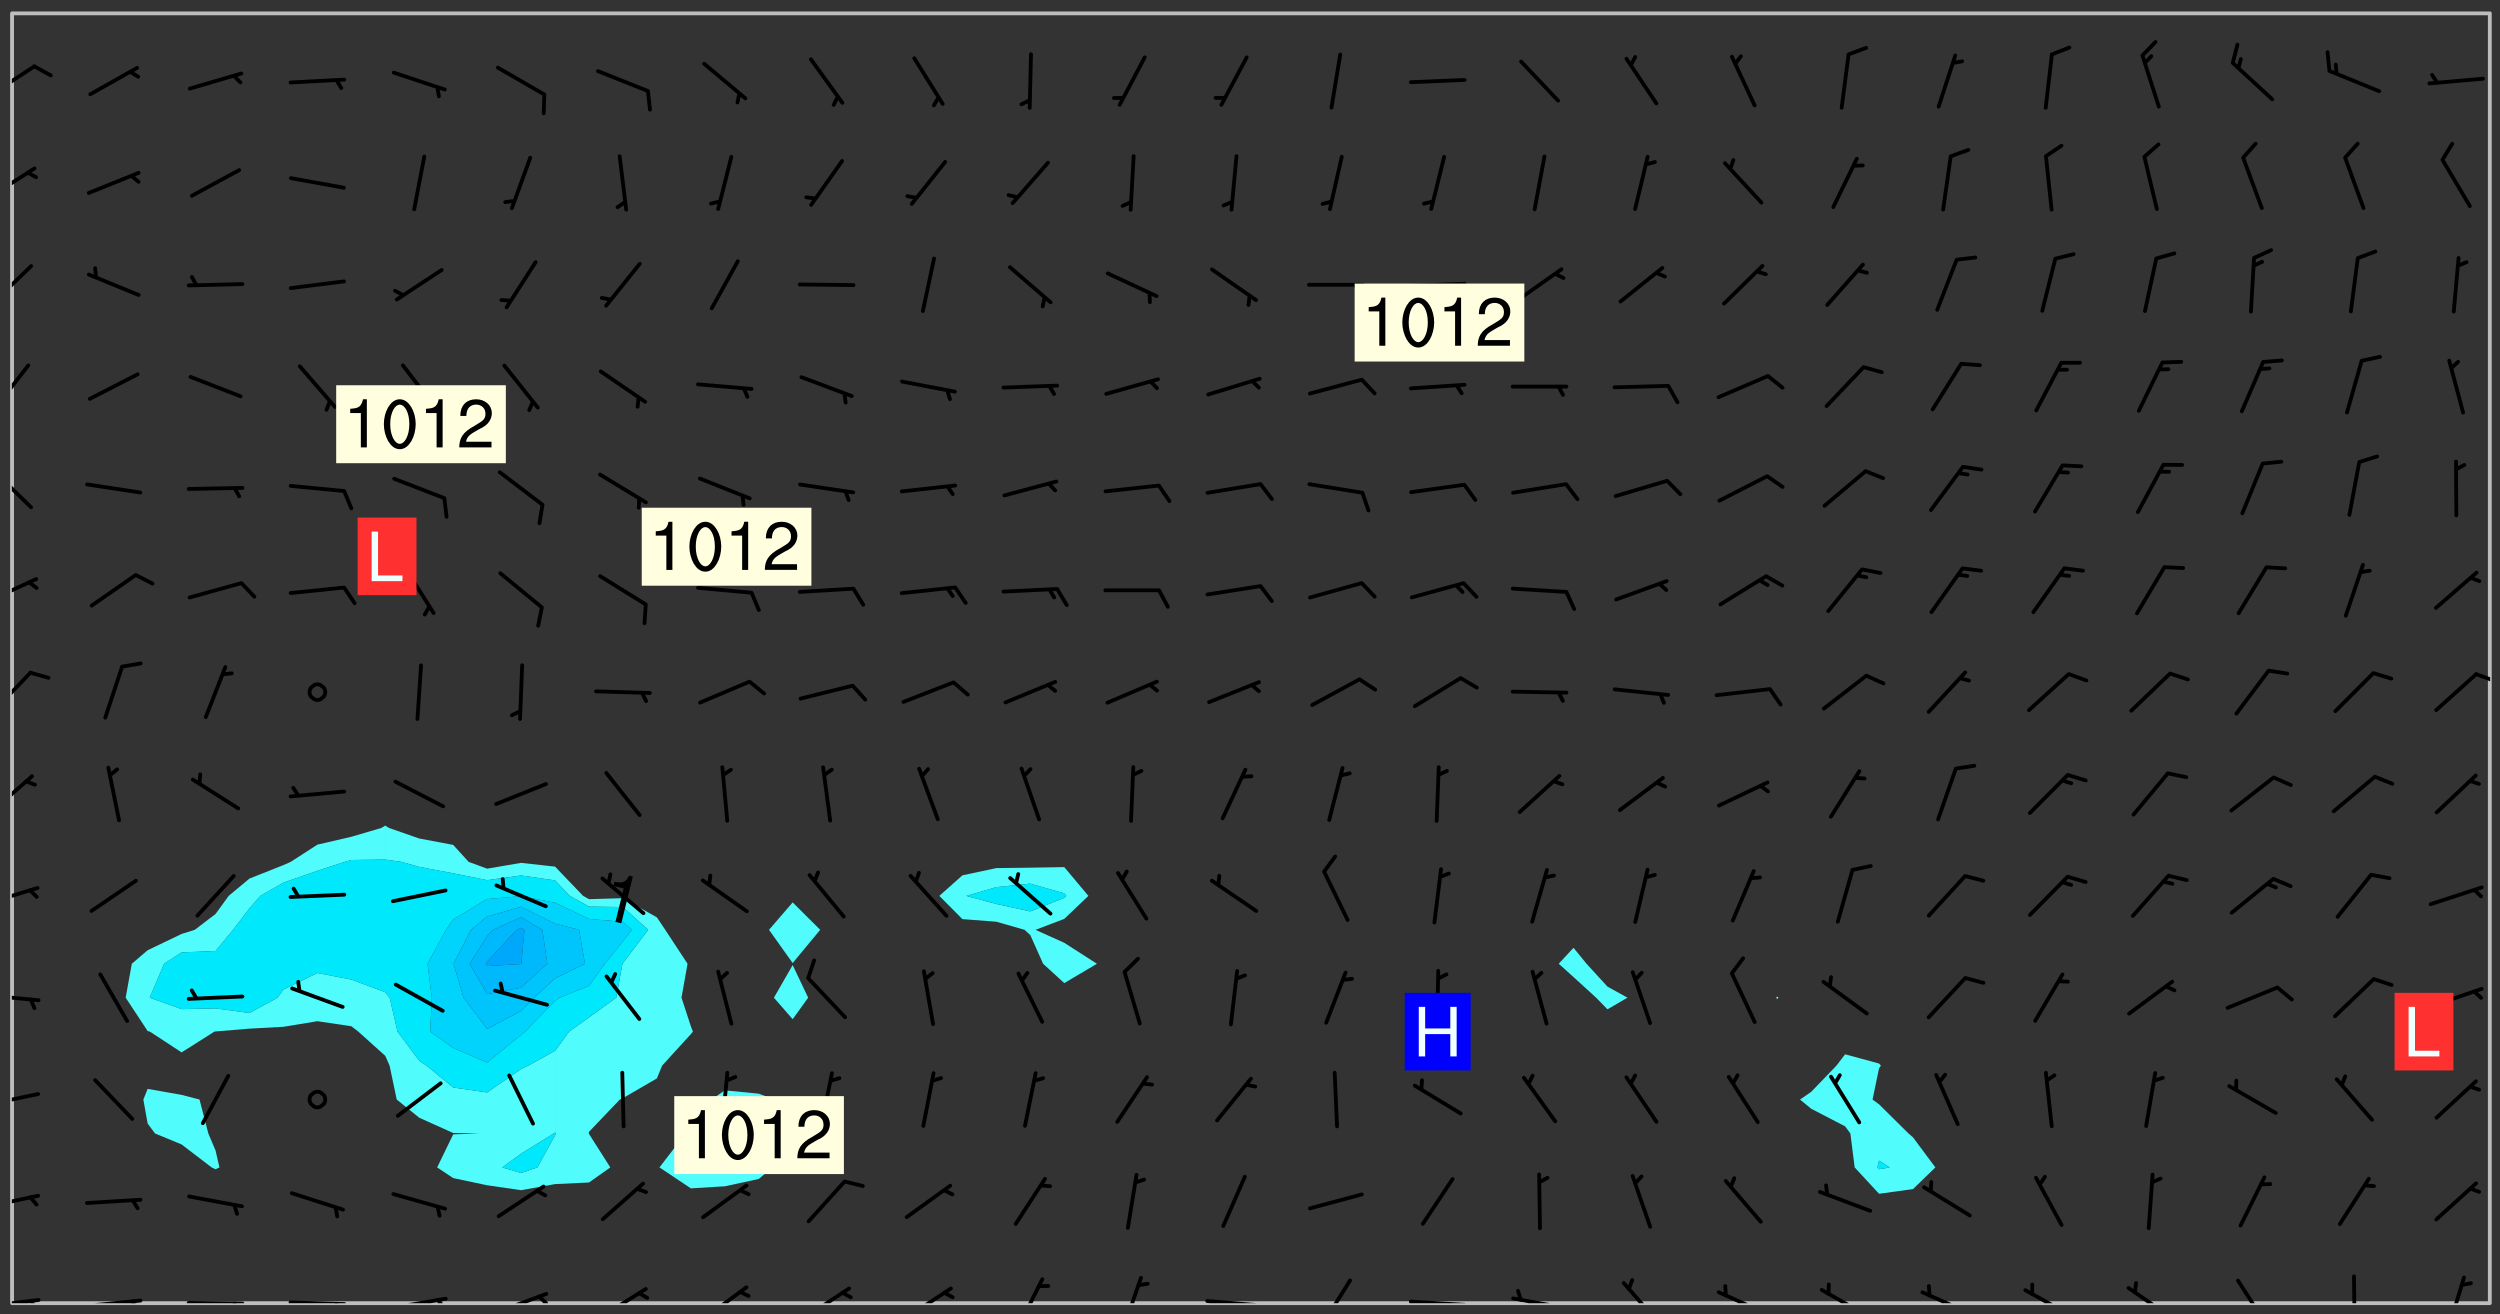 <svg xmlns="http://www.w3.org/2000/svg" role="img" xmlns:xlink="http://www.w3.org/1999/xlink" viewBox="142.45 309.95 326.84 171.84"><rect x="142.45" y="309.95" width="326.84" height="171.84" fill="#333333" stroke="none"/><defs><clipPath id="a"><path d="M144 311.672h1v168.656h-1zm0 0"/></clipPath><clipPath id="b"><path d="M144 311.672h324v168.656H144zm0 0"/></clipPath><clipPath id="c"><path d="M467 311.672h1v168.656h-1zm0 0"/></clipPath><clipPath id="d"><path d="M144 479h4v1.328h-4zm0 0"/></clipPath><clipPath id="e"><path d="M146 479h2v1.328h-2zm0 0"/></clipPath><clipPath id="f"><path d="M153 479h9v1.328h-9zm0 0"/></clipPath><clipPath id="g"><path d="M159 479h2v1.328h-2zm0 0"/></clipPath><clipPath id="h"><path d="M166 480h9v.328h-9zm0 0"/></clipPath><clipPath id="i"><path d="M172 480h2v.328h-2zm0 0"/></clipPath><clipPath id="j"><path d="M180 479h8v1.328h-8zm0 0"/></clipPath><clipPath id="k"><path d="M186 480h2v.328h-2zm0 0"/></clipPath><clipPath id="l"><path d="M193 479h8v1.328h-8zm0 0"/></clipPath><clipPath id="m"><path d="M199 479h2v1.328h-2zm0 0"/></clipPath><clipPath id="n"><path d="M207 478h8v2.328h-8zm0 0"/></clipPath><clipPath id="o"><path d="M212 479h3v1.328h-3zm0 0"/></clipPath><clipPath id="p"><path d="M220 478h8v2.328h-8zm0 0"/></clipPath><clipPath id="q"><path d="M234 477h7v3.328h-7zm0 0"/></clipPath><clipPath id="r"><path d="M247 478h7v2.328h-7zm0 0"/></clipPath><clipPath id="s"><path d="M260 478h8v2.328h-8zm0 0"/></clipPath><clipPath id="t"><path d="M275 476h4v4.328h-4zm0 0"/></clipPath><clipPath id="u"><path d="M289 476h3v4.328h-3zm0 0"/></clipPath><clipPath id="v"><path d="M300 479h8v1.328h-8zm0 0"/></clipPath><clipPath id="w"><path d="M314 477h6v3.328h-6zm0 0"/></clipPath><clipPath id="x"><path d="M326 479h9v1.328h-9zm0 0"/></clipPath><clipPath id="y"><path d="M340 479h8v1.328h-8zm0 0"/></clipPath><clipPath id="z"><path d="M340 478h2v2.328h-2zm0 0"/></clipPath><clipPath id="A"><path d="M354 477h6v3.328h-6zm0 0"/></clipPath><clipPath id="B"><path d="M366 478h8v2.328h-8zm0 0"/></clipPath><clipPath id="C"><path d="M380 478h7v2.328h-7zm0 0"/></clipPath><clipPath id="D"><path d="M393 478h8v2.328h-8zm0 0"/></clipPath><clipPath id="E"><path d="M406 478h8v2.328h-8zm0 0"/></clipPath><clipPath id="F"><path d="M420 478h7v2.328h-7zm0 0"/></clipPath><clipPath id="G"><path d="M434 477h6v3.328h-6zm0 0"/></clipPath><clipPath id="H"><path d="M449 476h2v4.328h-2zm0 0"/></clipPath><clipPath id="I"><path d="M462 476h3v4.328h-3zm0 0"/></clipPath><clipPath id="J"><path d="M144 466h4v2h-4zm0 0"/></clipPath><clipPath id="K"><path d="M144 452h4v3h-4zm0 0"/></clipPath><clipPath id="L"><path d="M144 439h4v2h-4zm0 0"/></clipPath><clipPath id="M"><path d="M144 425h4v4h-4zm0 0"/></clipPath><clipPath id="N"><path d="M144 411h3v6h-3zm0 0"/></clipPath><clipPath id="O"><path d="M144 397h3v7h-3zm0 0"/></clipPath><clipPath id="P"><path d="M465 397h3v3h-3zm0 0"/></clipPath><clipPath id="Q"><path d="M144 385h4v4h-4zm0 0"/></clipPath><clipPath id="R"><path d="M144 371h3v6h-3zm0 0"/></clipPath><clipPath id="S"><path d="M144 357h3v7h-3zm0 0"/></clipPath><clipPath id="T"><path d="M144 344h3v6h-3zm0 0"/></clipPath><clipPath id="U"><path d="M144 331h4v6h-4zm0 0"/></clipPath><clipPath id="V"><path d="M144 318h4v5h-4zm0 0"/></clipPath><g id="W" clip-path="url(#clip1)"><path fill="#fff" fill-opacity="0" fill-rule="evenodd" d="M0 0h1000v1000H0zm0 0"/><path fill="#d3d3d3" fill-opacity="0" fill-rule="evenodd" d="M162.152 355.867l-.234.293.059.234.117.172.176.234.293.348.113.059.117-.172.059-.234.176-.176.465-.176h.699l.234.293.289.816.059.176.176.23.352.234.699.699.172.176.234.348.234.41.289.582.41.465.23.234.234.176.117.23.176.293.172 1.164v.234l.059.289.059.117.117.117.348.41.117.172.176.176.176.234.117.172.172.352.059.234.234.406.234-.059-.176.176-.059.93h-.582l-.234-.113-.348.113-.117.117-.059.293-.059.176-.117.172-.465.293-.059.234-.059.113v.645l.059.172v.41l.059.059v.406l.059.406.117.176.059.059.23.641-.059.293v.699l-.059.582v.234l-.059.23-.055.352v1.922l.055.117h.426l-.367.117-.023.352.891 1.168 1.742.539 1.34.359v.539l.09.809.535.715 1.52.27.891-.086.09 1.164.535.18 1.16-.18 2.055-.984 1.16-.363 1.879-.176 1.695-.18-.18.719-1.516.086-1.25.09-.805.27-1.074.809.27.719.535.898-.18.625-.266.809.266 1.078.625.898.805.18 1.25-.18-.266.723.098.504.055.293v.172l.059.293v.406l.176.117.352.117h.406l.293-.176.113-.117.059-.117.117-.23.059-.176.352-.465.23-.176.176-.059.176.059.059.176.117.988.055.469.059.172.117.234.176.059.816.059h.289l.117.234.059.406.059.352v1.105l.117.293.117.348.289.699.176.352.582.754.352.176.172.059.469.234.641.465.348.234.293.176.293.055.23.062.816.348.293.176.113.172.352.352.117.176.523.641v.289l.059.352v.348l.059.352.059.289.117.059.172.059h.176l.582.234.176.117.176.289.176.234.113.234.293.23.117.117v.41l.059.055.289.234.234.117.059.117.117.172.059.117.23.234.059.176.234.059.117.059-.117.113-.059.117v.117l-.117.293-.117.289v.582l.176.117.117.059.059.117.117.117.113.059.176.348.059.352.059.406v.176l-.059.176-.117.699v.172l.117.176.293.293h.406l.176.117.117.172.117.293v.234h-.527l-.23-.234h-.234l-.176.059-.059.699.059.348.117.176.176.41.117.23.289.469.176.055h.523l.234.059.758.641.059.293v.234l.059.059.23.348v.352l-.117.172v.293l.293.289.293.176.172.059.293.176.293.117.582.406.289.234.293.176.219.16.016.012.23.176.641.523.176.234.117.176.176.176.113.172v.641l.117.176.469.117.582.117.234.059.23.113.293.117.113.059.586.352.289.172.176.062.176.055.176.059.699.352.289.176.234.055.289.176.234.117.641.406.293.117.172.059.234.059.41.059.23.059.234.117.059.172-.41.176.469.059.059.293.113.234.176.055.234.059.176.059.406.117.641.234.117.172.059.234v.176l-.059.117-.059.406.234.234.117.059.348.117.641.23.176.117.289.117.176.176.234.465.582 1.105.176.176.348.176.176.117.352.117 1.047.523.234.059.465.113.293.059.465.176.758.582.234.234.348.465.176.176.289.234.816.699.293.176.289.289.293.176.293.289.695.641.176.176.293.234.289.234.469.289.641.582.348.234.234.293.348.348.352.465.934.992.348.406.117.176.234.059.113.117.645.176.23.113.234.059.293.176.23.117.934.699.406.406.234.176.406.176.234.117.816.348.348.234.234.117.293.289.23.117.758.352.352.172.23.059.293.117.234.059.871.176h.816l.469.23.172.059.875.699.465.117.293.059.176.059.23.059.469.059.348.059.352.059.406.059h.293l.172.059v.23l.176.176h.293l.348.059.352.059.699.117h.641l.465-.234.293-.176.172-.117.41-.172.289-.176.934-.465.469-.293.523-.293.465-.172.465-.176 1.051-.465.289-.117.41-.117.289-.117.527-.176 1.516-.699.582-.348.289-.059.293-.059.348-.117.875-.23.352-.117h.113l.234-.059.875-.234.234-.059h.812l.352-.059.816-.117.172-.059.352-.055.293-.059.23-.059.816-.176.176-.059h.348l.234-.059.465-.117.758-.172.234-.059h.348l.41-.117.289-.059 1.285-.059h.289l.41-.059.23-.059h.176l.875-.117h.406l.41-.117h.348l.352-.113.871-.059h1.75l1.047.289.41.117.289.117.352.117.289.117 1.051.172.289.059h.293l.293.059.172.059.41.059.172.059.117.059h.117l.117.059.352.059h.113l.41.066 1.922.395 1.926.395 1.52.449 1.695.719 2.145.805 1.605-.719 1.43-.805 1.16-1.078 1.25-.449 3.035-.719 1.875-.359 2.145-1.348 2.234-1.254 2.5-1.258 1.695-.449 1.785-.18 1.16-.27.625.539 1.34-.27.715-.988.984-1.344.445-.18.805-.359 1.875-.539 1.785-.449 1.25-.27 1.16-.09 1.699-.09 1.961-.27 1.25-.09h.539l.625-.09h.891l2.145-.18 2.41-.18 2.59-.09 1.695.18 1.609.09 1.43.359 1.16.719 1.875.988 1.16 1.527.266.715.629.09.355.898.535.539.535 1.527 1.074.359h.535l-.805.535.09 1.707.715 2.695.891.805.895.988.715 1.258 1.785.539 1.52-.18.355 1.344 1.609-.805.98-.539.27.27.316-.215.219-.145.801.449.449-.359h.355l.535-.27.539-.719.535-.27.625-.988 1.16.449.84.371 1.395.617 1.695-.18h1.605l1.785.09.18-1.707.535-1.344.805.27.492.848.402.406-.09.539v.359l.715.449.711-.27h1.43l.359.988.445 1.258.715 1.344 1.25.629 1.695.629.715-.18.18-.539.98-.09.449.359.086 1.258-.266.629-.535.18v.539l.715.984.266.539.984.988.801 1.078-.266.359-.09.898-.625 2.332-.355 2.066-.09 1.793-.18.719-.09.539v1.438l-.98 1.883-.359 1.707-.535.898-.805 1.168-.266.539 2.055 1.254.086.359-.355.539-.09-.18v.809l.09 1.438-.445.715-1.074.094-.266.715.535.898.805.719 1.16.809 1.34.27.445.359-.355.449-1.789-.09-1.25-.449-.715-.719-.625-.09-.176 3.59-.188 1.309h89.359V311.703h-55.27v49.082l.762.125 3.289.543 2.023 2.836v2.754l2.352.332 2.348.332h4.051l-1.379 4.16-2.023.707-2.023.703-.543.344-2.594 1.617-.188.117-2.023-2.078-.73-2.742-2.672-2.078-1.375-3.5-.066-.082-1.957-2.672 2.75-1.418v-49.082H294.422v91.414l.117.031.133.012.074.074.105.047.09.059.086.059.09.059.297.297.059.09.031.117.027.117.016.137-.031.117-.059.09-.059.086-.043.105-.047.102-.027.121v.145l.176.27.148.148.074.086.074.074.043.105.062.09.059.086.043.105.059.09.047.102.043.105.059.086.117.18.074.074.062.086.059.09.043.105.059.09.059.086.062.09.059.09.043.102.117.18.074.074.059.086.074.074.09.059.105.047h.148l.133-.016.133.016.102-.047.074-.074.047-.102-.016-.133v-.148l-.047-.105-.027-.117-.047-.102-.027-.121-.043-.102-.062-.09-.043-.102-.043-.105-.031-.117-.016-.133-.012-.137.086-.059.059-.086.121-.031.043.105.016.133v.117l.059.102.059.09.09.059.148.148.059.09.043.105-.012.102.086.059.105.047.086.059.09.059.074.074-.117.027-.105.047-.086.059-.074.074-.059.09-.062.086-.027.121-.047.102-.043.105-.031.117-.012.133-.016.133v.148l.027.117.047.105.043.102.059.09.074.074.09.059.074.074.09.059.059.09.043.105.047.102.117.031.133.016h.148l.117-.031.105.043.043.105.047.102.027.121L299.5 410l.027.117.031.121.027.117.105.043.102.047.133-.016.148.148.062.086.074.074.07.074.09.062.105.043.102.043.117.031.137.016.117-.031.074-.074.027-.117-.012-.133-.031-.121-.027-.117.043-.105h.117l.09.062.117.027h.148l.133.016h.148l.133.016.133-.016h.148l.133-.016.133-.012.137.012.117-.027.133-.016.191-.059-.059.176-.016.133-.027.121-.016.133-.059.086-.133.016-.105.047-.105.043-.117.031-.117.027-.266.031h-.148l-.133.016-.074.074.059.086.148.148.117.18.074.07.09.062.09.059.086.059.09.059.102.043.105.062.105.043.086.059.105.047.102.043.18.117.059.09-.043.102-.047.105.016.133.223.223.059.09.043.102.031.121.043.102.016.133.031.117.012.137.031.117.148.148.102.043.105.043.117.031.133.016.137.016h.117l.117-.031.09-.059.043-.105.047-.102.043-.105.031-.117.012-.133v-.148l-.012-.133-.016-.133-.031-.117-.043-.105-.047-.105-.043-.102-.043-.105-.016-.133.016-.133.027-.117.031-.117.027-.121.047-.102.09-.059.086-.062.074-.074.09-.059.223-.223.059-.086.074-.074.117-.18.059-.086v-.148l-.074-.074-.102-.047-.105-.043-.102-.043-.059-.09-.047-.105-.027-.117.09-.059.117-.031.102-.043.18-.117.148-.148.012-.133-.012-.105-.09-.059-.133.016h-.148l-.133.016-.133-.016-.121-.031-.086-.059-.074-.074-.059-.09-.062-.086-.117-.18-.059-.086.031-.121.086-.059.121-.031.059-.086v-.121l-.031-.117-.059-.09-.059-.086-.047-.105-.027-.117-.016-.133.059-.09.074-.074.09-.059.117-.18.074-.074.059-.086.148-.148.121-.031.133-.016.133.016.074.074.043.105.016.133-.031.117-.117.031-.133.012-.148.148-.043.105-.047.102-.027.121-.031.117v.148l.031.117.043.105.059.09.074.07.074.074.117.031.121.027.117-.027.133-.016h.117l.09.059.074.074.047.105.059.086.102.047.133.016.105.043.086.059-.012.105-.074.074-.18.117-.059.09-.09.059-.07.074-.074.074-.062.09-.027.117-.016.133.016.133-.016.133v.148l.016.133.027.117.031.121.074.074.09.059.086.059.09.059.117.031v.086l-.102.047-.09.059-.266.031-.117.027h-.148l-.105.043-.102.047-.059.09-.062.234-.012.133-.031.121-.016.133v.293l-.012.133.012.137.016.133.133.016.133.012.121.031.086.059.074.074.047.105.043.102.016.133v.445l-.016.133v.445l.031.266.027.117.016.133.031.117.086.211.031.266v.148l-.031.117-.027.117-.031.121-.027.117-.031.117-.031.121-.012.133-.016.133.09.059.117-.031.102.016.047.105-.031.266v.441l-.043.105-.047.105-.043.102-.043.105-.059.086-.031.121-.043.117-.031.117-.016.133.016.133.059.09.105.047.086.059.059.086-.012.137-.031.117-.043.102v.445l-.016.133v.148l-.031.117-.043.105-.027.117-.047.105-.043.102-.031.121-.027.117-.031.133-.031.117-.027.117-.043.105-.031.117-.031.121-.012.133-.016.133v.297l.027.117v.148l.047.398.027.117.059.09.121.031h.148l.133-.016.059.09v.117l-.059.09-.09.059-.102.043-.105.047-.09.059-.086.059-.137.016-.117-.031-.133-.016-.102.047-.062.086-.012.137-.016.133-.031.117-.027.117-.016.133-.031.121v.297l.016.133.031.117v.148l.012.133v.148l-.027.117-.047.102-.027.121-.031.117-.059.09-.074.074-.102.043-.105.047-.117.027-.121.031-.102-.047.059-.086.105-.047.027-.117.031-.117.027-.121.031-.117v-.148l.016-.133-.031-.117-.043-.105-.105.016-.074.074-.102.043-.09.062-.074.074-.043.102-.016.133-.031.117L304.25 426l-.031.117-.027.117-.031.121-.027.117-.031.117-.043.105-.09.059h-.09l-.117-.031-.031-.086.016-.137-.031-.117v-.148l-.012-.133v-.148l-.062-.234-.027-.121-.043-.102-.047-.105-.059-.086-.059-.09-.043-.105-.062-.086-.148-.148-.07-.074-.105-.047-.105-.043-.102-.043-.297-.297-.09-.074-.086-.059-.105-.043-.09-.062-.086-.059-.105-.043-.09-.059-.086-.062-.074-.07-.105-.047-.086-.059-.105-.043-.09-.062-.102-.043-.105-.043-.086-.059-.105-.047-.105-.043-.102-.047-.09-.059-.102-.043-.105-.043-.09-.062-.117-.027-.133-.016-.133.016H299.75l-.133.016-.117-.031-.09-.059-.074-.074-.09-.059-.102-.047h-.148l-.121-.027-.102-.043-.074-.074-.117-.18-.09-.059-.102-.043-.09-.062-.105-.043-.09-.059-.086-.059-.105-.047-.059-.086-.059-.09-.043-.105-.047-.102-.074-.074-.086-.059-.074-.074-.09-.059-.223-.223-.043-.105-.031-.266.105-.043h.145l.105.043.074.074.09.059.086.059.105.047.09.059.148.148.07.074.148.148.062.086.074.074.086.059.074.074.09.062.09.059.086.059.27.176.102.047.105.043.102.043.047-.074.059-.086.074-.074.07-.074.105.043.074.074.059.09.043.102.047.105.043.105.121.027.117-.027.074-.09.043-.105.059-.09.074-.074.105-.043.117-.027.133.012.09.059.148.148.059.09.043.105.047.102.043.105.043.102.105.047.105.043.133.016.086-.059.059-.09.074-.074.105-.043.117.027.105.047.102.043.105.043.102.047.18.117v.117l-.016.133.016.133.016.137.059.086.102.047.121.027.117.031h.148l.117-.031.059-.09.18-.117.059-.09.074-.074.059-.086.117-.18.18-.117.117.031.09.059.043.074-.016.133v.117l.09.059h.148l.133-.016.133-.012.266-.031.105-.043.117-.031.121-.027.074-.074.07-.074.062-.09-.016-.105-.047-.102-.102-.043-.105-.016-.117.027-.266.031h-.148l-.074-.074-.09-.059-.117-.031-.117-.027-.133-.016h-.148l-.133.016h-.297l-.105-.047-.148-.148-.043-.102-.059-.09.223-.223.086-.059.105-.043.117-.031.133-.016.133.016.137.016.102.043.133-.012.09-.062.102-.043.062-.09-.047-.102-.09-.059-.117-.031-.102-.043-.059-.09-.062-.09v-.117l.016-.133.105-.047.074-.07v-.121l-.09-.059-.031-.117.09-.059.074-.074.043-.105.059-.09.047-.102.016-.133v-.148l-.047-.105-.043-.102-.09-.059-.133-.016-.102-.043-.137-.016-.117-.031h-.445l-.133-.016-.133-.012-.133-.016-.117-.031h-.148l-.133-.016-.133-.012-.266-.031-.121-.043-.086-.059-.074-.074v-.148l.012-.133.105-.047.102-.043.133-.016h.152l.133-.016h.293l.121.031.102.043.09.059.234.062.121-.047.09-.059.102-.043.133-.016.105.043.102.047.133.012.121-.027h.145l.121-.031.117-.027.105-.047.074-.074.086-.059.148-.148.059-.086.047-.105.027-.117.016-.105-.102-.043-.09-.059-.117-.031-.105-.043-.09-.062-.074-.086-.074-.074-.102-.043-.105-.047-.102-.043-.059-.09-.047-.102-.086-.211-.062-.086-.059-.09-.074-.074-.086-.059h-.27l-.117.031-.09.059-.102.043-.133.016-.105-.016-.027-.117-.062-.09-.117-.031-.102-.043-.148-.148-.031-.117-.016-.105.074-.074.18-.117.117-.027.117-.031.137.016.102.043.105.043.102.047.105.043.117.031.133.016.117.027.133.016.105-.016.09-.059-.074-.074-.105-.043-.074-.074-.074-.09-.148-.148-.086-.059-.09-.059-.074-.074-.09-.059-.102-.047-.121-.027-.102-.047-.105-.043-.117-.031-.102-.043-.121-.031h-.148l-.117.031-.105.043-.086.062-.18.117-.086.059-.09.059-.105.047-.086.059-.105.043-.102.043-.105.047-.074.074-.059.09-.059.086-.047.105-.059.086-.074.074-.133-.012-.117-.031h-.117l-.074.074-.09.059-.074.074-.09.059-.086.059-.105.047-.102.043-.137.016-.102-.043-.148-.148-.105-.047h-.086l-.105.047-.102.043-.121.031-.117-.031-.074-.074v-.117l.031-.121.074-.07.059-.09.074-.074.117-.031.105-.043h.293l.133-.016.137-.016.102-.043.09-.059.102-.047.09-.059.133-.012.09.059.133.012.09-.059.086-.059.105-.043.09-.059.086-.062.09-.059.148-.148.059-.086.059-.09.105-.043.133-.016.117.027.121.031.059-.059.059-.09.031-.266.027-.117.105.012.133.016.102-.043.09-.059.059-.09.074-.074.059-.09.047-.102.012-.133-.012-.133-.047-.105-.148-.148-.059-.09-.059-.086-.043-.105v-.445l.016-.133v-.148l.012-.133-.059-.059-.09.059-.102-.043-.18-.117-.086-.059-.062-.09-.059-.09-.074-.074-.086-.059-.121.031-.102.012-.105.047-.086.059-.105.043-.148.148-.09.059-.086.059-.09.062-.105.043-.133.016v-.121l.105-.043.117-.031.074-.07.043-.105v-.148l-.027-.117-.148-.148-.133-.016h-.148l-.117.031-.105.043-.102.043-.09.062-.117.027-.074-.074.012-.133-.043-.102-.043-.105-.09-.059-.117.027-.121.031-.117.031-.102.043-.121.031-.102.043-.105.043-.09.059-.102.016v-.117l.016-.133-.059-.09-.074.043-.148.148-.059.09-.074.074-.047.105-.043.102-.074.074-.059.09-.074.074-.059.086-.074.074-.09.062-.074.07-.074.074-.102.016-.133.016-.105-.043v-.121l.148-.148.043-.102.059-.09.047-.102.043-.105.059-.09.031-.117.043-.102.031-.121.027-.117.047-.105.043-.102.043-.105.074-.07.09-.062.09-.059.102-.043h.297l.266-.031.105-.043-.074-.074-.117-.031-.105-.043-.09-.059-.102-.047-.09-.059-.102-.043-.105-.043-.09-.062-.086-.059-.105-.043-.102-.043-.121-.031-.117-.031-.102-.043L297.5 410.25l-.102-.043-.09-.059-.043-.105-.016-.133.102-.043.133-.016.137.016.133-.016.102-.043.059-.09.016-.105-.09-.059-.074-.074-.102-.043-.09-.059-.148-.148-.043-.105-.016-.133v-.293l-.059-.09-.09-.059-.074-.074-.043-.105-.031-.117-.059-.09-.074-.074-.117-.027-.074-.074-.09-.059-.09-.062-.086-.059-.074-.074-.059-.086-.047-.105-.086-.059-.148-.148-.195-.059-.133.016-.102.043-.074.074-.047.102-.043.105-.059.09-.059.086-.297.297-.09.059h-.086l-.062-.086-.043-.105.031-.117.059-.09.027-.117-.012-.133-.09-.062-.105.047-.117.027-.117.031-.27.176-.102.047-.117.027-.105.047-.09.059-.102.043-.059-.086-.047-.105.016-.133.047-.105.07-.074.074-.07.059-.09v-.148l-.043-.105h-.238l-.102.047-.031.117-.027.117-.031.121-.074.043-.133.016-.074-.047-.043-.102-.043-.105-.047-.102-.043-.105-.121.031-.102.043-.133.016-.117.031-.105.043-.09.059-.102.047-.121.027-.133.016-.102-.043-.059-.09-.047-.105-.043-.102-.043-.105v-.117l.059-.09.086-.059.18-.117.102-.047.105-.043.105-.059.102-.043.09-.062.102-.043.105-.059.102-.047.09-.059.105-.043.102-.043.09-.062.102-.043.137-.016.117.031.102.043.121.031.102.043.105.047.102.043.105.043.102.047.105.043.102.043.105.047.086.059.105.043.117.031.105.043.102.047.09.059.105.043.102.043.105.047.117.027.102.047.121.027h.148l.086-.059.016-.102.059-.09-.027-.117-.074-.074-.117-.18-.074-.074-.09-.074-.18-.117-.086-.059-.105-.043-.102-.047-.27-.176-.059-.09-.074-.074-.059-.09-.043-.102-.031-.117-.016-.137v-.562l-.012-.133-.016-.133-.031-.117-.016-.133-.012-.133-.031-.121-.223-.223-.059-.086-.016-.105.031-.117.133-.016v-91.414H172.992v1.453l-.059.234-.352 1.051-.172.523-.117.348-.176.41-.117.172-.234.293-.23.059h-.352l-.117.059-.23.406v.293l.117.176.23.23.117.234.641.758.293.465.176.234.23.352.234.348.641.816.176.465.172.41.117.695.176.469.117 1.398.059.465v.875l.117 1.047v4.781l-.059.465-.352 1.281-.176.523-.113.41-.352.93L172.934 336l-.234.582-.117.176-.172.348-.176.406-.352.816-.059.293-.113.293-.117.289-.059.176-.117.875-.059.406-.059.117-.059.176-.059.172-.23.527-.117.172v.234l-.117.234-.059.172-.176.586v.289l-.059.176v.293l-.059.113-.059.527v.172l-.055.234v2.621l-.176.816-.117.176-.176.234-.117.172-.113.234-.586.934-.23.289-.293.465-.176.234-.289.352-.352.699-.113.23-.176.41-.176.23-.406.527-.816.699-.293.172-.289.234-.176.117-.176.176-.523.406-.527.176-.172.176-.234.055-.641.176h-.758m12.211 31.023l-1.074.449.359.895 1.25-.715.445-.539-.98-.09"/><path fill="#d3d3d3" fill-opacity="0" fill-rule="evenodd" d="M201.508 416.598h-.895l.449.629.98.359.805-.09.445-.988-.176.09-.715-.355-.895.355m154.621 59.07l-.059-.523v-.293l.113-.293.059-.23.469-.469h.113l.117-.113.117-.059h.176l.234-.059h.348l.234.059.117.059.23.172.059.176.117.582v.293l-.117.176-.172.289-.176.176-.527.523-.23.234-.117.059h-.176l-.117-.059-.406-.293-.176-.117-.117-.059-.059-.113-.055-.117m6.641-10.957l-.059-.172v-1.109l.059-.172.176-.059.172-.059h.176l.234-.059.117.059.059.699-.059.172-.117.176-.117.059-.234.523-.113.059h-.234l-.059-.117m9.613-14.391l-.117-.176v-.699l.293-.875.117-.172.176-.352.113-.23.117-.293.352-.758.117-.23.172-.234h.176l.117-.059h.641l.117.059.234.234.172.113.352.293.117.117.113.176v.113l.117.059.117.117v.699l-.059.176v.23l-.059.176-.348 1.051-.117.23-.117.234-.117.059-.23.234-.641.289h-.875l-.41-.117-.641-.465"/><path fill="none" stroke="#bebebe" stroke-linecap="round" stroke-linejoin="round" stroke-miterlimit="10" stroke-width=".5" d="M467.957 311.695H144.027v168.625h323.93v-168.625"/><g clip-path="url(#a)"><path fill="#fff" fill-opacity="0" fill-rule="evenodd" d="M144 475.891v4.438h.004H144V311.672h.004H144v164.219"/></g><g clip-path="url(#b)"><path fill="#fff" fill-opacity="0" fill-rule="evenodd" d="M144.004 480.328V311.672h48.816V417.879l-.512.312-3.926 1.156-4.438 1.027-3.492 2.254-.945.418-4.441 1.762-2.719 2.262-1.719 2.367-2.711 2.07-1.727.543-4.438 2.129-2.07 1.766-.805 4.438 2.875 4.363v7.562l-.562 1.391.562 3.141.969 1.297 3.469 1.434 3.93 3.004.508.242.512-.242-.512-2.223-.941-2.215-1.152-4.438-2.344-.609-4.438-.781v-7.562l.293.074 4.145 2.715 4.289-2.715.148-.023 4.438-.367 4.441-.242 4.438-.73 4.438.66.918.703 3.52 3.168.562 1.273.934 4.438 2.945 2.379 4.438 1.996 3.434.062-3.434.113-2.098 4.324 2.098 1.395 4.438.938 4.438.645 4.441-.797 4.438-.211 2.785-1.969-2.785-4.383-.027-.055.027-.215 4.027-4.223.41-.184 4.438-2.574.688-1.68 3.75-4.109.27-.332-.27-.707-1.219-3.73.789-4.438-2.918-4.438-1.09-1.625-4.438-2.508-4.438.129-.777-.434-3.66-3.82-4.441-.492-4.438.758-2.418-.887-2.02-2.219-4.438-.836-3.965-1.383-.477-.312V311.672h44.387V452.5l-1.73 1.199-2.711 3.941-.695.496-3.406 4.438 4.102 2.734 4.441-.27 4.438-.957 1.797-1.508 1.008-4.438-.734-4.438-2.07-.77-4.438-.43V311.672h8.875v116.25l-3.094 3.586 3.094 4.344v.266l-2.453 4.266 2.453 2.809 2.027-2.809-2.027-4.266v-.266l3.598-4.344-3.598-3.586v-116.25h35.508V423.309l-4.438.074-4.441.055-4.438.945-3.016 2.688 3.016 3.039 4.438.34 3.688 1.059.754.688 1.672 3.75 2.766 2.527 4.27-2.527-4.27-2.742-3.766-1.695 3.766-1.43 3.156-3.008-3.156-3.762V311.672h66.574v122.188l-1.934 2.086 1.934 1.738 2.957 2.699 1.48 1.523 2.617-1.523-2.617-1.449-2.734-2.988-1.703-2.086v-122.188h26.629v128.559l-.141.152.141.188.164-.188-.164-.152v-128.559h8.879v136.113l-1.129 1.477-3.309 3.434-1.457 1.004 1.457 1.203 4.438 2.301.691.934.559 4.438 3.188 3.445 4.438-.613 2.926-2.832-2.926-3.93-.586-.508-3.852-3.812-.852-.625.852-4.086.242-.352-.242-.27-4.438-1.207V311.672h84.324v168.656H144.004"/></g><path fill="#50fcfc" fill-rule="evenodd" d="M161.754 444.746l-2.875-4.363.805-4.438 2.07-1.766 4.438-2.129 1.727-.543 2.711-2.07 1.719-2.367 2.719-2.262 4.441-1.762.945-.418 3.492-2.254 4.438-1.027 3.926-1.156.512-.312v4.449l-4.438.055-.875.246-3.562 1.164-4.438 1.547-3.02 1.73-1.422 1.637-2.148 2.801-2.289 2.77-4.438.184-2.289 1.484-1.883 4.438 4.172 1.496 4.438-.098 4.438.602 3.66-2 .781-1.07 4.438-2.156 4.438.855 4.438 1.664.57.707 1.027 4.438 2.844 3.816.934.625 3.504 2.863 4.438.648 4.438-3.074.949-.438 3.492-1.934v10.68l-.18.129-4.262 2.633-2.453 1.805 2.453.734 2.125-.734 2.316-4.199.086-.238-.086-.129v-10.68l1.836-2.508 2.602-1.859 3.562-2.578.809-4.438.066-.078 3.301-4.359-3.301-2.973-4.438-.062-2.504-1.402-1.934-2.02-4.441-.645-4.438.613-4.438-.895-4.438-.84-2.344-.656-2.098-.301v-4.449l.477.312 3.965 1.383 4.438.836 2.02 2.219 2.418.887 4.438-.758 4.441.492 3.66 3.82.777.434 4.438-.129 4.438 2.508 1.09 1.625 2.918 4.438-.789 4.438 1.219 3.73.27.707-.27.332-3.75 4.109-.688 1.68-4.438 2.574-.41.184-4.027 4.223-.027.215.027.055 2.785 4.383-2.785 1.969-4.438.211-4.441.797-4.438-.645-4.438-.938-2.098-1.395 2.098-4.324 3.434-.113-3.434-.062-4.438-1.996-2.945-2.379-.934-4.438-.562-1.273-3.52-3.168-.918-.703-4.438-.66-4.438.73-4.441.242-4.438.367-.148.023-4.289 2.715-4.145-2.715-.293-.074m0 12.094l-.562-3.141.562-1.391 4.438.781 2.344.609 1.152 4.438.941 2.215.512 2.223-.512.242-.508-.242-3.93-3.004-3.469-1.434-.969-1.297"/><path fill="#00e8fc" fill-rule="evenodd" d="M166.191 441.879l-4.172-1.496 1.883-4.438 2.289-1.484 4.438-.184 2.289-2.77 2.148-2.801 1.422-1.637 3.02-1.73 4.438-1.547 3.562-1.164.875-.246 4.438-.055 2.098.301 2.344.656 4.438.84 4.438.895 4.438-.613v2.707l-4.438.371-4.438 2.672-.934 1.352-2.422 4.438.559 4.438-.207 4.438 3.004 2.133 4.438 1.91 4.438-3.617.531-.426 3.91-4.047.566-.391 3.871-1.543 2.078-2.895 2.359-2.922 1.148-1.516-1.148-1.035-4.438-.387-4.438-2.121-4.441-.852v-2.707l4.441.645 1.934 2.02 2.504 1.402 4.438.062 3.301 2.973-3.301 4.359-.066.078-.809 4.438-3.562 2.578-2.602 1.859-1.836 2.508-3.492 1.934-.949.438-4.438 3.074-4.438-.648-3.504-2.863-.934-.625-2.844-3.816-1.027-4.438-.57-.707-4.438-1.664-4.438-.855-4.438 2.156-.781 1.07-3.66 2-4.438-.602-4.438.098"/><path fill="#00d4fc" fill-rule="evenodd" d="M198.902 440.383l-.559-4.438 2.422-4.438.934-1.352 4.438-2.672 4.438-.371v1.379l-4.438 1.289-2.113 1.727-2.281 4.438 1.305 4.438 3.09 4.082 4.438-2.352 1.699-1.73 2.742-2.527 3.914-1.91-.773-4.438-3.141-.801-4.441-2.215v-1.379l4.441.852 4.438 2.121 4.438.387 1.148 1.035-1.148 1.516-2.359 2.922-2.078 2.895-3.871 1.543-.566.391-3.91 4.047-.531.426-4.438 3.617-4.438-1.91-3.004-2.133.207-4.438"/><path fill="#00c4fc" fill-rule="evenodd" d="M203.047 440.383l-1.305-4.438 2.281-4.438 2.113-1.727 4.438-1.289v1.379l-3.668 1.637-.77.828-2.285 3.609 2.285 3.973 4.438-.848 3.43-3.125-.648-4.438-2.781-1.637v-1.379l4.441 2.215 3.141.801.773 4.438-3.914 1.91-2.742 2.527-1.699 1.73-4.438 2.352-3.09-4.082"/><path fill="#00b8fc" fill-rule="evenodd" d="M206.137 439.918l-2.285-3.973 2.285-3.609.77-.828 3.668-1.637V431.25l-.574.258-3.863 4.156-.176.281.176.309 4.438-.281.031-.027.406-4.438-.438-.258v-1.379l2.781 1.637.648 4.438-3.43 3.125-4.438.848"/><path fill="#00a8fc" fill-rule="evenodd" d="M206.137 436.254l-.176-.309.176-.281L210 431.508l.574-.258.438.258-.406 4.438-.031.027-4.438.281"/><path fill="#00e8fc" fill-rule="evenodd" d="M210.574 463.309l-2.453-.734 2.453-1.805 4.262-2.633.18-.129.086.129-.086.238-2.316 4.199-2.125.734"/><path fill="#50fcfc" fill-rule="evenodd" d="M232.766 465.309l-4.102-2.734 3.406-4.438.695-.496 2.711-3.941 1.73-1.199 4.438.43 2.07.77.734 4.438-1.008 4.438-1.797 1.508-4.438.957-4.441.27m13.316-29.457l-3.094-4.344 3.094-3.586 3.598 3.586-3.598 4.344m0 7.34l-2.453-2.809 2.453-4.266 2.027 4.266-2.027 2.809m22.191-13.082l-3.016-3.039 3.016-2.688 4.438-.945 4.441-.055v2.086l-4.441.457-3.926 1.145 3.926 1.062 4.441.969 4.438-1.77.273-.262-.273-.328-4.438-1.273v-2.086l4.438-.074 3.156 3.762-3.156 3.008-3.766 1.43 3.766 1.695 4.27 2.742-4.27 2.527-2.766-2.527-1.672-3.75-.754-.688-3.688-1.059-4.438-.34"/><path fill="#00e8fc" fill-rule="evenodd" d="M272.711 428.133l-3.926-1.062 3.926-1.145 4.441-.457 4.438 1.273.273.328-.273.262-4.438 1.77-4.441-.969"/><path fill="#50fcfc" fill-rule="evenodd" d="M348.164 437.684l-1.934-1.738 1.934-2.086 1.703 2.086 2.734 2.988 2.617 1.449-2.617 1.523-1.48-1.523-2.957-2.699m26.629 2.887l-.141-.188.141-.152.164.152-.164.188m4.441 14.332l-1.457-1.203 1.457-1.004 3.309-3.434 1.129-1.477 4.438 1.207.242.27-.242.352-.852 4.086.852.625v7.348l-.215.902.215.234 1.383-.234-1.383-.902v-7.348l3.852 3.812.586.508 2.926 3.93-2.926 2.832-4.438.613-3.188-3.445-.559-4.438-.691-.934-4.438-2.301"/><path fill="#00e8fc" fill-rule="evenodd" d="M388.109 462.809l-.215-.234.215-.902 1.383.902-1.383.234"/><g clip-path="url(#c)"><path fill="#fff" fill-opacity="0" fill-rule="evenodd" d="M467.996 480.328H468V311.672h-.004H468v168.656h-.004"/></g><path fill="#fff" fill-opacity="0" fill-rule="evenodd" d="M219.344 431.477l5.668 1.402 2.395-9.672-5.672-1.402-2.391 9.672"/><path fill-rule="evenodd" d="M224.691 424.426l.496.121-1.512 6.109-.766-.188 1.078-4.359-1.348-.332.133-.539.559.07.258.008.246-.031.23-.086.219-.164.207-.25.199-.359"/><g clip-path="url(#d)"><path fill="none" stroke="#000" stroke-linecap="round" stroke-linejoin="round" stroke-miterlimit="10" stroke-width=".5" d="M147.488 479.902l-6.977.855"/></g><g clip-path="url(#e)"><path fill="none" stroke="#000" stroke-linecap="round" stroke-linejoin="round" stroke-miterlimit="10" stroke-width=".5" d="M146.473 480.027l.703 1.004"/></g><g clip-path="url(#f)"><path fill="none" stroke="#000" stroke-linecap="round" stroke-linejoin="round" stroke-miterlimit="10" stroke-width=".5" d="M160.812 479.984l-6.992.691"/></g><g clip-path="url(#g)"><path fill="none" stroke="#000" stroke-linecap="round" stroke-linejoin="round" stroke-miterlimit="10" stroke-width=".5" d="M159.793 480.082l.68 1.023"/></g><g clip-path="url(#h)"><path fill="none" stroke="#000" stroke-linecap="round" stroke-linejoin="round" stroke-miterlimit="10" stroke-width=".5" d="M174.145 480.367l-7.027-.078"/></g><g clip-path="url(#i)"><path fill="none" stroke="#000" stroke-linecap="round" stroke-linejoin="round" stroke-miterlimit="10" stroke-width=".5" d="M173.121 480.355l.562 1.09"/></g><g clip-path="url(#j)"><path fill="none" stroke="#000" stroke-linecap="round" stroke-linejoin="round" stroke-miterlimit="10" stroke-width=".5" d="M187.457 480.434l-7.023-.207"/></g><g clip-path="url(#k)"><path fill="none" stroke="#000" stroke-linecap="round" stroke-linejoin="round" stroke-miterlimit="10" stroke-width=".5" d="M186.434 480.402l.547 1.098"/></g><g clip-path="url(#l)"><path fill="none" stroke="#000" stroke-linecap="round" stroke-linejoin="round" stroke-miterlimit="10" stroke-width=".5" d="M200.723 479.738l-6.926 1.18"/></g><g clip-path="url(#m)"><path fill="none" stroke="#000" stroke-linecap="round" stroke-linejoin="round" stroke-miterlimit="10" stroke-width=".5" d="M199.715 479.91l.75.973"/></g><g clip-path="url(#n)"><path fill="none" stroke="#000" stroke-linecap="round" stroke-linejoin="round" stroke-miterlimit="10" stroke-width=".5" d="M213.871 479.109l-6.59 2.438"/></g><g clip-path="url(#o)"><path fill="none" stroke="#000" stroke-linecap="round" stroke-linejoin="round" stroke-miterlimit="10" stroke-width=".5" d="M212.91 479.465l.918.816"/></g><g clip-path="url(#p)"><path fill="none" stroke="#000" stroke-linecap="round" stroke-linejoin="round" stroke-miterlimit="10" stroke-width=".5" d="M226.875 478.473l-5.969 3.715"/></g><path fill="none" stroke="#000" stroke-linecap="round" stroke-linejoin="round" stroke-miterlimit="10" stroke-width=".5" d="M226.004 479.012l1.062.617"/><g clip-path="url(#q)"><path fill="none" stroke="#000" stroke-linecap="round" stroke-linejoin="round" stroke-miterlimit="10" stroke-width=".5" d="M240.035 478.246l-5.66 4.168"/></g><path fill="none" stroke="#000" stroke-linecap="round" stroke-linejoin="round" stroke-miterlimit="10" stroke-width=".5" d="M239.211 478.852l1.105.531"/><g clip-path="url(#r)"><path fill="none" stroke="#000" stroke-linecap="round" stroke-linejoin="round" stroke-miterlimit="10" stroke-width=".5" d="M253.457 478.402l-5.875 3.855"/></g><path fill="none" stroke="#000" stroke-linecap="round" stroke-linejoin="round" stroke-miterlimit="10" stroke-width=".5" d="M252.602 478.961l1.078.59"/><g clip-path="url(#s)"><path fill="none" stroke="#000" stroke-linecap="round" stroke-linejoin="round" stroke-miterlimit="10" stroke-width=".5" d="M266.77 478.398l-5.871 3.863"/></g><path fill="none" stroke="#000" stroke-linecap="round" stroke-linejoin="round" stroke-miterlimit="10" stroke-width=".5" d="M265.918 478.961l1.074.586"/><g clip-path="url(#t)"><path fill="none" stroke="#000" stroke-linecap="round" stroke-linejoin="round" stroke-miterlimit="10" stroke-width=".5" d="M278.723 477.188l-3.145 6.285"/></g><path fill="none" stroke="#000" stroke-linecap="round" stroke-linejoin="round" stroke-miterlimit="10" stroke-width=".5" d="M278.266 478.102l1.227-.031"/><g clip-path="url(#u)"><path fill="none" stroke="#000" stroke-linecap="round" stroke-linejoin="round" stroke-miterlimit="10" stroke-width=".5" d="M291.617 477.008l-2.301 6.641"/></g><path fill="none" stroke="#000" stroke-linecap="round" stroke-linejoin="round" stroke-miterlimit="10" stroke-width=".5" d="M291.281 477.977l1.211-.191"/><g clip-path="url(#v)"><path fill="none" stroke="#000" stroke-linecap="round" stroke-linejoin="round" stroke-miterlimit="10" stroke-width=".5" d="M307.281 480.617l-7.004-.578"/></g><g clip-path="url(#w)"><path fill="none" stroke="#000" stroke-linecap="round" stroke-linejoin="round" stroke-miterlimit="10" stroke-width=".5" d="M315.234 483.309l3.723-5.961"/></g><g clip-path="url(#x)"><path fill="none" stroke="#000" stroke-linecap="round" stroke-linejoin="round" stroke-miterlimit="10" stroke-width=".5" d="M326.902 480.117l7.016.422"/></g><g clip-path="url(#y)"><path fill="none" stroke="#000" stroke-linecap="round" stroke-linejoin="round" stroke-miterlimit="10" stroke-width=".5" d="M340.27 479.695l6.914 1.27"/></g><g clip-path="url(#z)"><path fill="none" stroke="#000" stroke-linecap="round" stroke-linejoin="round" stroke-miterlimit="10" stroke-width=".5" d="M341.277 479.879l-.371-1.168"/></g><g clip-path="url(#A)"><path fill="none" stroke="#000" stroke-linecap="round" stroke-linejoin="round" stroke-miterlimit="10" stroke-width=".5" d="M354.73 477.684l4.621 5.293"/></g><path fill="none" stroke="#000" stroke-linecap="round" stroke-linejoin="round" stroke-miterlimit="10" stroke-width=".5" d="M355.402 478.453l.438-1.148"/><g clip-path="url(#B)"><path fill="none" stroke="#000" stroke-linecap="round" stroke-linejoin="round" stroke-miterlimit="10" stroke-width=".5" d="M367.152 478.891l6.41 2.875"/></g><path fill="none" stroke="#000" stroke-linecap="round" stroke-linejoin="round" stroke-miterlimit="10" stroke-width=".5" d="M368.082 479.309L368 478.086"/><g clip-path="url(#C)"><path fill="none" stroke="#000" stroke-linecap="round" stroke-linejoin="round" stroke-miterlimit="10" stroke-width=".5" d="M380.617 478.59l6.109 3.477"/></g><path fill="none" stroke="#000" stroke-linecap="round" stroke-linejoin="round" stroke-miterlimit="10" stroke-width=".5" d="M381.508 479.098l.035-1.227"/><g clip-path="url(#D)"><path fill="none" stroke="#000" stroke-linecap="round" stroke-linejoin="round" stroke-miterlimit="10" stroke-width=".5" d="M393.777 478.898l6.418 2.859"/></g><path fill="none" stroke="#000" stroke-linecap="round" stroke-linejoin="round" stroke-miterlimit="10" stroke-width=".5" d="M394.711 479.316l-.086-1.227"/><g clip-path="url(#E)"><path fill="none" stroke="#000" stroke-linecap="round" stroke-linejoin="round" stroke-miterlimit="10" stroke-width=".5" d="M407.23 478.621l6.141 3.414"/></g><path fill="none" stroke="#000" stroke-linecap="round" stroke-linejoin="round" stroke-miterlimit="10" stroke-width=".5" d="M408.125 479.117l.02-1.227"/><g clip-path="url(#F)"><path fill="none" stroke="#000" stroke-linecap="round" stroke-linejoin="round" stroke-miterlimit="10" stroke-width=".5" d="M420.723 478.336l5.785 3.988"/></g><path fill="none" stroke="#000" stroke-linecap="round" stroke-linejoin="round" stroke-miterlimit="10" stroke-width=".5" d="M421.566 478.914l.141-1.219"/><g clip-path="url(#G)"><path fill="none" stroke="#000" stroke-linecap="round" stroke-linejoin="round" stroke-miterlimit="10" stroke-width=".5" d="M435.039 477.371l3.785 5.918"/></g><g clip-path="url(#H)"><path fill="none" stroke="#000" stroke-linecap="round" stroke-linejoin="round" stroke-miterlimit="10" stroke-width=".5" d="M450.199 476.816l.094 7.027"/></g><g clip-path="url(#I)"><path fill="none" stroke="#000" stroke-linecap="round" stroke-linejoin="round" stroke-miterlimit="10" stroke-width=".5" d="M464.586 476.969l-2.051 6.723"/></g><path fill="none" stroke="#000" stroke-linecap="round" stroke-linejoin="round" stroke-miterlimit="10" stroke-width=".5" d="M464.289 477.945l1.203-.234"/><g clip-path="url(#J)"><path fill="none" stroke="#000" stroke-linecap="round" stroke-linejoin="round" stroke-miterlimit="10" stroke-width=".5" d="M147.434 466.277l-6.867 1.473"/></g><path fill="none" stroke="#000" stroke-linecap="round" stroke-linejoin="round" stroke-miterlimit="10" stroke-width=".5" d="M146.438 466.492l.789.938m13.594-.629l-7.012.426m5.992-.363l.641 1.047m13.645-.254l-6.91-1.285m5.902 1.098l.367 1.172m13.848-.555l-6.695-2.145m5.719 1.832l.219 1.207m14.105-1.012l-6.762-1.91m5.777 1.633l.262 1.199m13.59-3.816l-5.863 3.879m5.008-3.312l1.078.586m12.793-1.539l-5.27 4.652m4.504-3.973l1.148.43m13.137-.855l-5.676 4.145m4.852-3.543l1.102.535m12.555-1.672l-4.711 5.215m4.711-5.215l2.379.598m11.43-.047l-5.695 4.113m4.867-3.516l1.102.539m12.109-2.027l-3.828 5.895m3.27-5.035l1.223.105m11.301-1.484l-1.133 6.934m.969-5.926l1.164-.395m13.16-.363l-2.82 6.438m18.117-4.133l-6.785 1.824m18.652-3.84l-3.891 5.855M343.672 463.5l.109 7.027m-.094-6.004l1.074-.594m11.133-.238l2.293 6.645m-1.961-5.676l.836-.898m11.008.586l4.574 5.332m-3.91-4.559l.449-1.141m11.199 1.797l6.578 2.473m-5.621-2.113l-.16-1.215m12.816.25l5.98 3.684m-5.113-3.148l.078-1.223m13.684-.559l3.352 6.176m-2.863-5.277l.676-1.023m14.082-.293l-.508 7.012m.434-5.992l1.121-.496m13.574-.168l-3.121 6.301m2.664-5.383l1.227-.035m12.879-.691l-3.789 5.918m3.238-5.059l1.223.102m13.352-.363l-5.207 4.723m4.449-4.035l1.156.418"/><g clip-path="url(#K)"><path fill="none" stroke="#000" stroke-linecap="round" stroke-linejoin="round" stroke-miterlimit="10" stroke-width=".5" d="M147.438 452.977l-6.875 1.441"/></g><path fill="none" stroke="#000" stroke-linecap="round" stroke-linejoin="round" stroke-miterlimit="10" stroke-width=".5" d="M154.887 451.16l4.859 5.074m9.219.559l3.328-6.188m12.676 3.094l-.02-.199-.059-.191-.094-.18-.461-.375-.191-.059-.199-.02-.199.02-.191.059-.461.375-.094.18-.059.191-.02.199.02.199.059.191.094.176.461.379.191.059.199.02.199-.02.191-.059.461-.379.094-.176.059-.191.02-.199m9.492 2.125l5.598-4.25m8.961-1.023l3.113 6.297m11.672-6.66l.172 7.023m13.562-7.012l-.668 6.996m.57-5.977l1.137-.469m12.637-.496l-1.391 6.887m1.191-5.883l1.176-.352m12.312-.656l-1.34 6.898m1.148-5.895l1.172-.359m12.363-.641l-1.395 6.887m1.191-5.883l1.18-.348m13.59-.137l-3.898 5.848m3.332-4.996l1.223.121m12.926-.773l-4.43 5.453m3.785-4.66L306.555 452m10.387-1.812l.309 7.02m10.156-5.332l6.008 3.648m-5.133-3.117l.07-1.227m13.324-.336l4.102 5.707m-3.504-4.875l.543-1.102m12.258.215l3.934 5.82m-3.363-4.977l.578-1.082m12.234.191l3.797 5.914m-3.242-5.055l.598-1.07m12.211.18l3.699 5.977m-3.16-5.105l.617-1.062m12.602-.039l2.816 6.438m-2.406-5.504l.762-.961m13.168-.246l.766 6.984m-.652-5.969l1.012-.691m13.168-.297l-1.188 6.926m1.016-5.918l1.164-.383m8.688 1.082l6.082 3.516m-5.199-3.004l.043-1.227m13.121-.176l4.617 5.297m-3.945-4.527l.438-1.145m17.094.637l-5.16 4.77m4.41-4.074l1.16.406"/><g clip-path="url(#L)"><path fill="none" stroke="#000" stroke-linecap="round" stroke-linejoin="round" stroke-miterlimit="10" stroke-width=".5" d="M147.496 440.719l-6.992-.668"/></g><path fill="none" stroke="#000" stroke-linecap="round" stroke-linejoin="round" stroke-miterlimit="10" stroke-width=".5" d="M146.48 440.621l.469 1.133m12.121 1.676l-3.508-6.09m11.559 3.199l7.02-.309m-6 .262l-.621-1.055m13.125-.262l6.602 2.414m-5.641-2.062l-.168-1.215m12.754.359l6.137 3.426m6.855-2.637l6.781 1.848m-5.793-1.578l-.27-1.199m13.844-.93l4.289 5.566m-3.664-4.758l.508-1.117m13.465-.316l1.727 6.812m-1.477-5.82l.91-.824m10.605.684l4.824 5.109m-4.824-5.109l.781-2.324m14.344 1.418l1.203 6.922m-1.027-5.914l.969-.754m11.219.055l3.105 6.305m-2.652-5.387l.719-.996m12.699-.137l1.992 6.738m-1.992-6.738l1.754-1.719m12.969 1.598l-.82 6.98m.699-5.965l1.145-.445m13.148-.359l-2.535 6.555m2.168-5.602l1.219-.145m11.266-1.043l-.141 7.023m.121-6l1.094-.555m11.254-.348l1.836 6.781m-1.57-5.793l.895-.84m11.938-.082l2.27 6.648m-1.938-5.68l.836-.895m11.789.07l2.984 6.363m-2.984-6.363l1.473-1.965m10.5 3.07l5.672 4.148m-4.848-3.543l.176-1.215m17.547.113l-4.793 5.141m4.793-5.141l2.367.633m10.336-1.09l-3.566 6.055m3.047-5.172l1.227.051m13.648.004l-5.648 4.18m4.824-3.57l1.109.527m13.457-.375l-6.504 2.66m6.504-2.66l1.887 1.57m10.715-2.672l-5.078 4.859m5.078-4.859l2.328.77m11.77.512l-6.641 2.297m5.672-1.961l.898.832"/><g clip-path="url(#M)"><path fill="none" stroke="#000" stroke-linecap="round" stroke-linejoin="round" stroke-miterlimit="10" stroke-width=".5" d="M147.359 426.039l-6.719 2.059"/></g><path fill="none" stroke="#000" stroke-linecap="round" stroke-linejoin="round" stroke-miterlimit="10" stroke-width=".5" d="M146.383 426.336l.867.867m12.969-2.109l-5.809 3.949m13.848.617L173 424.477m7.434 2.742l7.023-.301m-6 .258l-.621-1.059m12.98 1.656l6.887-1.41m6.637-.66l6.473 2.73m-5.531-2.336l-.109-1.219m13.035-.082l5.363 4.543m-4.582-3.883l.262-1.195m12.078.789l5.754 4.035m-4.914-3.449l.148-1.219m12.969-.062l4.469 5.426m-3.816-4.637l.469-1.133m12.082.445l4.695 5.223m-4.012-4.465l.418-1.152m11.926.68l5.27 4.652m-4.5-3.977l.285-1.191m13.035-.141l3.719 5.965m-3.176-5.098l.613-1.059m11.113 1.195l5.809 3.957m-4.961-3.379l.133-1.219m13.703-.539l3.074 6.316m-3.074-6.316l1.445-1.984m13.844 1.656l-.871 6.973m.742-5.957l1.148-.438m12.828-.469l-1.938 6.754m1.656-5.773l1.199-.254m12.234-.77l-1.613 6.84m1.379-5.844l1.188-.312m12.926-.5l-2.742 6.473m2.344-5.531l1.223-.105m12.078-.98l-1.914 6.762m1.914-6.762l2.398-.52m12.336 1.312l-4.754 5.176m4.754-5.176l2.375.613m11.027-.527l-4.93 5.004m4.93-5.004l2.352.699m-3.066.027l1.176.352m12.723-1.203l-4.664 5.254m4.664-5.254l2.383.574m-3.062.191l1.191.285m13.199-.641l-5.457 4.434m5.457-4.434l2.258.957m-3.055-.312l1.133.48m12.441-1.656l-4.383 5.496m4.383-5.496l2.41.449m12.051 1.203l-6.676 2.191m5.707-1.875l.883.852"/><g clip-path="url(#N)"><path fill="none" stroke="#000" stroke-linecap="round" stroke-linejoin="round" stroke-miterlimit="10" stroke-width=".5" d="M146.637 411.43l-5.273 4.648"/></g><path fill="none" stroke="#000" stroke-linecap="round" stroke-linejoin="round" stroke-miterlimit="10" stroke-width=".5" d="M145.867 412.105l1.148.434m9.598-2.227l1.402 6.883m-1.199-5.883l.949-.781m9.898 1.34l5.934 3.766m-5.07-3.219l.094-1.223m11.824 2.879l7-.641m-5.98.547l-.672-1.023m13.348-.816l6.242 3.227m6.934-.305l6.52-2.617m7.875-1.445l4.359 5.508m10.812-6.254l.648 7m-.555-5.98L238 410.598m12.059-.328l.926 6.965m-.793-5.949l1-.715m11.426-.113l2.434 6.594m-2.078-5.633l.816-.918M276 410.434l2.301 6.641m-1.965-5.676l.836-.898m13.441-.258l-.297 7.023m.254-6l1.109-.531m13.59-.164l-2.977 6.367m2.543-5.441l1.227-.062m11.906-1.082l-1.746 6.805m1.492-5.816l1.191-.289m11.641-.809l-.273 7.023m.234-6l1.105-.535m14.711.656l-5.195 4.73m4.441-4.039l1.152.41m13.133-.84l-5.629 4.211m4.809-3.598l1.109.523m13.383-.539l-6.344 3.016m5.422-2.578l.984.73m11.945-2.641l-3.727 5.961m3.184-5.094l1.223.086m11.93-1.289l-2.316 6.633m2.316-6.633l2.422-.375m12.215 1.203l-4.961 4.977m4.961-4.977l2.348.715m-3.07.008l1.176.359m12.629-1.297l-4.492 5.402m4.492-5.402l2.402.5m11.434.039l-5.535 4.328m5.535-4.328l2.242.996m10.996-1.09l-5.383 4.516m5.383-4.516l2.277.918m10.902-1.074l-5.109 4.828m4.363-4.125l1.164.391"/><g clip-path="url(#O)"><path fill="none" stroke="#000" stroke-linecap="round" stroke-linejoin="round" stroke-miterlimit="10" stroke-width=".5" d="M146.426 397.898l-4.852 5.078"/></g><path fill="none" stroke="#000" stroke-linecap="round" stroke-linejoin="round" stroke-miterlimit="10" stroke-width=".5" d="M146.426 397.898l2.363.664m9.629-1.461l-2.207 6.672m2.207-6.672l2.418-.414m11.074.477l-2.559 6.547m2.184-5.594l1.219-.141m12.215 2.461l-.02-.199-.059-.191-.094-.176-.461-.379-.191-.055-.199-.023-.199.023-.191.055-.461.379-.094.176-.059.191-.02.199.02.199.059.191.094.18.461.375.191.059.199.02.199-.02.191-.059.461-.375.094-.18.059-.191.02-.199m12.055 3.508l.473-7.012m12.941 7.016l.277-7.023m-.238 6l-1.105.535m18.031-2.914l-7.023-.215m6 .184l.543 1.098m13.52-2.547l-6.473 2.742m6.473-2.742l1.906 1.547m11.582-1.02l-6.82 1.691m6.82-1.691l1.641 1.824m11.539-2.258l-6.547 2.555m6.547-2.555l1.859 1.602m11.43-1.664l-6.496 2.684m5.551-2.293l.945.781m13.301-1.207l-6.465 2.754m5.523-2.355l.953.773m13.332-1.102l-6.523 2.609m5.574-2.23l.938.793m13.152-1.547l-6.172 3.359m6.172-3.359l2.047 1.352m11.176-1.508l-5.988 3.676m5.988-3.676l2.113 1.242m11.719.66l-7.023-.133m6.004.113l.555 1.094m13.762-.77l-6.988-.738m5.973.629l.457 1.141m13.871-1.801l-6.98.797m6.98-.797l1.391 2.02m11.211-3.77l-5.559 4.297m5.559-4.297l2.238 1.008m10.688-1.438l-4.777 5.156m4.082-4.406l1.188.316m13.039-.848l-5.207 4.719m5.207-4.719l2.309.832m10.938-.902l-5.074 4.859m5.074-4.859l2.332.77m10.559-1.148l-4.223 5.617m4.223-5.617l2.422.383m11.266-.059l-4.969 4.969m4.969-4.969l2.348.719m11.098-.582l-5.23 4.695"/><g clip-path="url(#P)"><path fill="none" stroke="#000" stroke-linecap="round" stroke-linejoin="round" stroke-miterlimit="10" stroke-width=".5" d="M466.176 398.09l2.305.844"/></g><g clip-path="url(#Q)"><path fill="none" stroke="#000" stroke-linecap="round" stroke-linejoin="round" stroke-miterlimit="10" stroke-width=".5" d="M147.191 385.652l-6.383 2.941"/></g><path fill="none" stroke="#000" stroke-linecap="round" stroke-linejoin="round" stroke-miterlimit="10" stroke-width=".5" d="M146.262 386.078l.977.746m12.965-1.703l-5.773 4.008m5.773-4.008l2.18 1.121m11.633-.059l-6.77 1.879m6.77-1.879l1.691 1.777m11.734-1.195l-6.992.715m6.992-.715l1.367 2.039m10.328 1.289l-3.754-5.941m3.207 5.078l-.605 1.062m15.305-.938l-5.43-4.461m5.43 4.461l-.484 2.402m14.07-2.781l-5.969-3.707m5.969 3.707l-.164 2.449m13.992-3.984l-6.996-.637m6.996.637l.953 2.262m12.371-2.789l-7.016.418m7.016-.418l1.277 2.098m12.023-2.262l-6.984.746m6.984-.746l1.379 2.031m-2.395-1.922L267 387.875m13.66-.922l-7.02.34m7.02-.34l1.254 2.109m-2.273-2.059l.625 1.055m13.715-.934h-7.027m7.027 0l1.152 2.164m12.117-2.715l-6.941 1.098m6.941-1.098l1.477 1.961m11.754-2.355l-6.77 1.891m6.77-1.891l1.691 1.773m11.625-1.762l-6.773 1.863m6.773-1.863l1.688 1.785m-2.672-1.512l.844.891m13.578-.016l-7.016-.434m7.016.434l1.016 2.23m12.094-3.648l-6.605 2.406m5.645-2.059l.91.82m13.055-1.812l-5.98 3.691m5.98-3.691l2.117 1.238m-2.988-.699l1.059.617m12.348-2.039l-4.422 5.457m4.422-5.457l2.41.469m-3.055.324l1.207.234m12.574-1.164l-4.066 5.73m4.066-5.73l2.434.312m-3.023.52l1.215.16m12.684-.996l-4.055 5.738m4.055-5.738l2.434.309m-3.023.527l1.219.152m12.453-1.141l-3.586 6.043m3.586-6.043l2.449.113m10.895-.094l-3.645 6.008m3.645-6.008l2.449.137m10.168-.465l-2.25 6.66m1.922-5.691l1.211-.199m13.961.258l-5.305 4.609m4.531-3.941l1.145.441"/><g clip-path="url(#R)"><path fill="none" stroke="#000" stroke-linecap="round" stroke-linejoin="round" stroke-miterlimit="10" stroke-width=".5" d="M146.508 376.27l-5.016-4.922"/></g><path fill="none" stroke="#000" stroke-linecap="round" stroke-linejoin="round" stroke-miterlimit="10" stroke-width=".5" d="M160.789 374.336l-6.949-1.055m20.305.457l-7.027.137m6.004-.117l.598 1.074m13.723-.688l-6.992-.672m6.992.672l.941 2.27m12.156-1.34l-6.555-2.531m6.555 2.531l.293 2.438m12.539-1.574l-5.59-4.258m5.59 4.258l-.395 2.422m13.918-2.73l-6.008-3.645m5.133 3.117l-.066 1.223m14.516-1.219l-6.527-2.598m5.578 2.223l.137 1.219m14.34-1.629l-6.953-1.027m5.941.879l.414 1.156m13.93-1.906l-6.984.773m5.969-.66l.691 1.012m13.539-1.648l-6.785 1.82m5.801-1.555l.836.898m13.562-.633l-6.984.758m6.984-.758l1.379 2.031m11.91-2.223l-6.934 1.141m6.934-1.141l1.488 1.953m11.832-.824l-6.938-1.117m6.938 1.117l.789 2.324m12.535-3.367l-6.961.969m6.961-.969l1.441 1.988m11.863-2.066l-6.938 1.121m6.938-1.121l1.48 1.957m11.734-2.395l-6.738 2m6.738-2l1.719 1.746m11.355-2.348l-6.258 3.203m6.258-3.203l2.012 1.402m10.863-2.062l-5.375 4.523m5.375-4.523l2.277.914m10.441-1.477l-4.184 5.648m4.184-5.648l2.426.363m-3.035.457l1.215.184m12.422-1.195L408.5 376.824m3.605-6.031l2.449.121m-2.977.758l1.227.059m12.48-1.016l-3.336 6.188m3.336-6.188l2.453.016m-2.941.887l1.227.004m12.238-1.066l-2.66 6.504m2.66-6.504l2.441-.246m10.188.047l-1.289 6.906m1.289-6.906l2.34-.734m10.309.672l.043 7.027m-.035-6.004l1.078-.582"/><g clip-path="url(#S)"><path fill="none" stroke="#000" stroke-linecap="round" stroke-linejoin="round" stroke-miterlimit="10" stroke-width=".5" d="M141.848 363.27l4.305-5.555"/></g><path fill="none" stroke="#000" stroke-linecap="round" stroke-linejoin="round" stroke-miterlimit="10" stroke-width=".5" d="M154.191 362.098l6.25-3.211m13.465 2.875l-6.551-2.539m18.891 3.926l-4.602-5.309m3.934 4.535l-.441 1.145m14.266-.242l-4.285-5.566m3.664 4.758l-.508 1.117m14.488-.344l-4.375-5.496m3.738 4.695l-.488 1.125m15.152-1.09l-5.797-3.969m4.953 3.391l-.137 1.223m14.898-2.328l-7.004-.598m5.984.508l.48 1.129m13.641-.102l-6.578-2.473m5.621 2.113l.16 1.215m14.273-1.434l-6.902-1.32m5.898 1.129l.363 1.172m14.016-1.77l-7.02.258m6-.219l.613 1.062m13.594-1.926l-6.766 1.906m5.781-1.629l.848.887m13.43-1.238l-6.719 2.059m5.742-1.762l.867.867m13.457-1.043l-6.785 1.816m6.785-1.816l1.676 1.793m11.754-1.121l-7.012.469m5.992-.398l.645 1.039m13.695-.875h-7.027m6.008 0l.574 1.086m13.762-1.18l-7.027.188m7.027-.188l1.207 2.137m11.824-3.43l-6.457 2.773m6.457-2.773l1.91 1.535m10.598-2.695l-4.844 5.094m4.844-5.094l2.363.66m10.395-1.09l-3.73 5.957m3.73-5.957l2.445.172m10.641-.305l-3.273 6.219m3.273-6.219l2.453-.012m-2.93.918l1.227-.008m12.473-.945l-3.086 6.312m3.086-6.312l2.453-.082m-2.902 1l1.227-.039m12.391-.945l-2.793 6.449m2.793-6.449l2.445-.199m-2.852 1.137l1.223-.098m12.062-.996l-1.918 6.762m1.918-6.762l2.398-.516m9.051.5l1.812 6.789m-1.551-5.801l.898-.836"/><g clip-path="url(#T)"><path fill="none" stroke="#000" stroke-linecap="round" stroke-linejoin="round" stroke-miterlimit="10" stroke-width=".5" d="M146.523 344.734l-5.047 4.887"/></g><path fill="none" stroke="#000" stroke-linecap="round" stroke-linejoin="round" stroke-miterlimit="10" stroke-width=".5" d="M154.062 345.844l6.504 2.668m-5.555-2.277l-.125-1.223m12.23 2.254l7.023-.176m-6 .152l-.605-1.07m12.926 1.445l6.969-.879m6.895 2.371l5.871-3.863m-5.016 3.301l-1.078-.586m14.574 2.172l3.801-5.91m-3.25 5.051l-1.223-.102m13.688.746l4.398-5.48m-3.758 4.684l-1.207-.227m14.379 1.359l3.402-6.148m8.102 3.035l7.027.078m9.07 3.395l1.461-6.871m15.242 5.734l-5.316-4.594m4.543 3.922l-.27 1.199m14.887-1.344l-6.371-2.965m5.445 2.531l.062 1.227m13.875-.27l-5.766-4.012m4.926 3.43l-.145 1.219m14.93-2.641h-7.027m6.004 0l.578 1.082m13.758-1.223l-7.023.277m6-.238l.621 1.062m13.078-2.988l-5.742 4.051m4.906-3.461l1.094.551m12.926-1.312l-5.48 4.395m4.684-3.754l1.129.484m12.75-1.387l-5.016 4.922m4.285-4.207l1.172.371M386 344.547l-4.66 5.262m3.984-4.496l1.191.289m11.742-1.699l-2.543 6.551m2.543-6.551l2.438-.289m10.461.156l-1.711 6.816m1.711-6.816l2.383-.586m10.816.559l-1.48 6.871m1.48-6.871l2.363-.668m10.418.598l-.41 7.016m.41-7.016l2.23-1.023m-2.289 2.043l1.113-.512m12.508-.484l-.906 6.969m.906-6.969l2.297-.863m10.879.848l-.629 6.996m.539-5.98l1.129-.477"/><g clip-path="url(#U)"><path fill="none" stroke="#000" stroke-linecap="round" stroke-linejoin="round" stroke-miterlimit="10" stroke-width=".5" d="M146.961 331.969l-5.922 3.789"/></g><path fill="none" stroke="#000" stroke-linecap="round" stroke-linejoin="round" stroke-miterlimit="10" stroke-width=".5" d="M146.098 332.52l1.07.602m13.406-.57l-6.52 2.625m5.57-2.246l.941.793m13.152-1.535l-6.176 3.352m12.945-2.301l6.914 1.25m9.199 2.824l1.32-6.902m11.453 6.754l2.402-6.602m-2.055 5.641l-1.215.172m15.809.977l-.852-6.977m.727 5.961l-1.004.703m13.156.23l1.723-6.812m-1.473 5.82l-1.191.293m13.094.164l4.051-5.742m-3.465 4.906l-1.215-.156m13.781.871l4.375-5.5m-3.738 4.699l-1.207-.223m13.758.918l4.629-5.289m-3.953 4.52l-1.195-.281m15.953 1.914l.391-7.016m-.332 5.996l-1.113.516m14.238.496l.652-7m-.555 5.98l-1.133.473m13.902.473l1.551-6.852m-1.324 5.855l-1.188.32m14.207.66l1.691-6.82m-1.445 5.828l-1.191.297m14.465.738l1.281-6.906m13.492.035l-1.637 6.836m1.398-5.84l1.188-.309m9.16.152l4.773 5.156m-4.078-4.406l.406-1.16m16.137-.172l-3.074 6.32m2.629-5.398l1.227-.047m11.492-1.195l-.988 6.961m.988-6.961l2.305-.836m10.145.82l.742 6.988m-.742-6.988l2.035-1.371m10.836 1.449l1.629 6.836m-1.629-6.836l1.844-1.621m11.066 1.742l2.441 6.594m-2.441-6.594l1.633-1.832m11.699 1.828l2.406 6.602m-2.406-6.602l1.645-1.824m11.082 2.102l3.582 6.047m-3.582-6.047l1.277-2.094"/><g clip-path="url(#V)"><path fill="none" stroke="#000" stroke-linecap="round" stroke-linejoin="round" stroke-miterlimit="10" stroke-width=".5" d="M146.941 318.625l-5.883 3.848"/></g><path fill="none" stroke="#000" stroke-linecap="round" stroke-linejoin="round" stroke-miterlimit="10" stroke-width=".5" d="M146.941 318.625l2.148 1.18m11.285-.98l-6.121 3.449m5.23-2.949l1.035.664M174 319.559l-6.742 1.98m5.762-1.695l.859.879m13.574-.363l-7.016.375m5.996-.32l.633 1.051m13.531.188l-6.672-2.207m5.699 1.887l.207 1.207m13.785-.234l-6.082-3.516m6.082 3.516l-.086 2.453m13.625-2.914L220.625 319.25m6.531 2.594l.27 2.438m12.473-1.473l-5.383-4.52m4.598 3.859l-.254 1.199m13.719.047l-4.117-5.691m3.52 4.863l-.539 1.102m14.25-.137l-3.715-5.965m3.176 5.098l-.613 1.059m12.527.336l.168-7.023m-.145 6.004l-1.098.547m12.836.07l3.277-6.215m-2.801 5.309l-1.227.008m14.047.891l3.312-6.199m-2.832 5.297l-1.227-.004m15.145 1.273l1.145-6.934m9.234 3.613l7.02-.293m7.391-2.406l4.828 5.105m8.945-5.473l3.91 5.84m-3.34-4.992l.578-1.078m12.637-.035l2.969 6.367m-2.535-5.441l.738-.98m14.082-.246l-.906 6.969m.906-6.969l2.297-.859m11.652 1.004l-2.176 6.68m1.859-5.707l1.207-.211m11.742-.91l-.812 6.98m.812-6.98l2.285-.895m9.547 1.039l2.152 6.688m-2.152-6.688l1.711-1.762m-1.398 2.734l.855-.879m10.641.871l5.168 4.758m-5.168-4.758l.617-2.375m.133 3.066l.312-1.188m11.582 1.547L453.5 321.875m-6.508-2.656l-.246-2.441m1.195 2.828l-.125-1.219m12.246 2.469l7-.617m-5.98.527l-.672-1.027"/><path fill="#00f" fill-rule="evenodd" d="M326.102 449.895h8.617V439.75h-8.617v10.145"/><path fill="azure" fill-rule="evenodd" d="M327.934 441.582h.836v2.824h3.285v-2.824h.832v6.48h-.832v-2.918h-3.285v2.918h-.836v-6.48"/><path fill="#ff3030" fill-rule="evenodd" d="M455.508 449.895h7.691V439.75h-7.691v10.145"/><path fill="azure" fill-rule="evenodd" d="M457.34 441.582h.836v5.738h3.191v.742h-4.027v-6.48"/><path fill="#ff3030" fill-rule="evenodd" d="M189.207 387.758h7.691v-10.145h-7.691v10.145"/><path fill="azure" fill-rule="evenodd" d="M191.039 379.445h.836v5.738h3.191v.742h-4.027v-6.48"/><path fill="#ffffe0" fill-rule="evenodd" d="M319.551 357.215h22.184v-10.191h-22.184v10.191"/><path fill-rule="evenodd" d="M323.051 348.855h.512v6.297h-.789v-4.488h-1.387v-.559l.559-.062.25-.055.23-.09.203-.141.176-.211.141-.293.105-.398m4.812 0l.23.02.219.059.211.086.195.121.184.152.172.176.301.418.242.492.18.547.113.582.039.59-.039.594-.113.582-.18.555-.242.504-.301.426-.172.18-.184.152-.195.125-.211.094-.219.055-.23.02-.227-.02-.219-.055-.211-.094-.195-.125-.184-.152-.172-.18-.301-.426-.242-.504-.18-.555-.113-.582-.039-.594h.836l.027.562.082.508.125.441.164.375.191.301.211.219.223.137.223.047.227-.047.223-.137.211-.219.191-.301.164-.375.125-.441.082-.508.027-.562-.027-.562-.082-.5-.125-.434-.164-.367-.191-.293-.211-.215-.223-.129-.227-.047-.223.047-.223.129-.211.215-.191.293-.164.367-.125.434-.082.5-.027.562h-.836l.039-.59.113-.582.18-.547.242-.492.301-.418.172-.176.184-.152.195-.121.211-.086.219-.059.227-.02m5.094 0h.508v6.297h-.785v-4.488h-1.391v-.559l.562-.062.25-.055.23-.09.203-.141.176-.211.141-.293.105-.398m2.824 2.176h.785l.02-.316.059-.285.102-.254.141-.215.18-.172.223-.129.266-.082.309-.027.238.023.223.062.203.102.18.137.148.172.113.207.074.238.023.262-.023.27-.062.227-.113.191-.152.168-.203.164-.246.168-.633.387-.539.312-.438.316-.348.324-.262.336-.191.352-.125.371-.066.395-.023.418h4.211v-.742h-3.332l.086-.281.113-.238.148-.203.188-.18.23-.172.277-.176.719-.414.414-.207.344-.23.281-.25.219-.27.164-.277.113-.281.062-.285.02-.281-.039-.387-.121-.348-.191-.305-.25-.266-.301-.211-.348-.16-.379-.098-.406-.035-.434.035-.398.098-.355.168-.305.234-.25.305-.184.371-.117.449-.039.516"/><path fill="#ffffe0" fill-rule="evenodd" d="M226.348 386.523h22.18v-10.195h-22.18v10.195"/><path fill-rule="evenodd" d="M229.848 378.164h.508v6.293h-.789v-4.488h-1.387v-.555l.559-.066.254-.055.23-.09.203-.141.172-.211.145-.293.105-.395m4.812 0l.23.016.219.059.207.09.195.121.184.148.172.176.301.418.246.496.18.543.109.582.039.59-.039.594-.109.582-.18.555-.246.504-.301.426-.172.18-.184.156-.195.121-.207.094-.219.055-.23.02-.23-.02-.219-.055-.207-.094-.195-.121-.188-.156-.168-.18-.305-.426-.242-.504-.18-.555-.113-.582-.035-.594h.832l.027.562.082.508.129.441.16.375.191.301.211.223.223.137.227.047.227-.047.223-.137.211-.223.191-.301.16-.375.129-.441.078-.508.031-.562-.031-.562-.078-.5-.129-.434-.16-.367-.191-.293-.211-.215-.223-.129-.227-.047-.227.047-.223.129-.211.215-.191.293-.16.367-.129.434-.082.5-.027.562h-.832l.035-.59.113-.582.18-.543.242-.496.305-.418.168-.176.188-.148.195-.121.207-.09.219-.059.23-.016m5.09 0h.512v6.293h-.789v-4.488h-1.387v-.555l.559-.066.254-.055.227-.09.203-.141.176-.211.141-.293.105-.395m2.824 2.172h.789l.02-.312.059-.289.098-.25.141-.219.18-.172.223-.129.266-.082.309-.027.238.023.223.062.207.102.18.137.148.176.113.203.07.238.023.262-.02.27-.066.227-.109.191-.156.172-.199.16-.25.168-.633.387-.535.312-.441.32-.344.324-.266.336-.188.348-.125.371-.07.395-.02.418h4.211v-.742h-3.332l.082-.281.113-.238.148-.199.188-.184.23-.168.277-.176.719-.418.414-.207.348-.23.281-.25.219-.266.164-.281.109-.281.062-.285.023-.281-.043-.383-.121-.348-.188-.309-.25-.266-.305-.211-.344-.16-.383-.098-.406-.031-.434.031-.398.098-.355.168-.305.234-.246.305-.188.375-.117.445-.039.516"/><path fill="#ffffe0" fill-rule="evenodd" d="M186.402 370.508h22.18v-10.191h-22.18v10.191"/><path fill-rule="evenodd" d="M189.902 362.148h.508v6.297h-.785v-4.492h-1.391v-.555l.559-.062.254-.055.23-.09.203-.141.172-.211.145-.293.105-.398m4.812 0l.23.02.219.055.207.09.195.121.184.152.172.176.305.418.242.492.18.547.109.578.039.594-.039.594-.109.582-.18.555-.242.5-.305.43-.172.18-.184.152-.195.125-.207.09-.219.059-.23.02-.23-.02-.219-.059-.207-.09-.195-.125-.188-.152-.168-.18-.305-.43-.242-.5-.18-.555-.109-.582-.039-.594h.832l.027.562.082.504.129.445.16.375.191.301.211.219.223.137.227.047.227-.047.223-.137.211-.219.191-.301.16-.375.129-.445.078-.504.031-.562-.031-.562-.078-.5-.129-.434-.16-.367-.191-.293-.211-.215-.223-.129-.227-.047-.227.047-.223.129-.211.215-.191.293-.16.367-.129.434-.082.5-.027.562h-.832l.039-.594.109-.578.18-.547.242-.492.305-.418.168-.176.188-.152.195-.121.207-.09.219-.055.23-.02m5.09 0h.512v6.297h-.789v-4.492h-1.387v-.555l.559-.062.254-.055.227-.09.203-.141.176-.211.141-.293.105-.398m2.824 2.176h.789l.02-.316.059-.285.098-.254.141-.215.18-.172.227-.129.262-.082.309-.027.238.023.223.062.207.102.18.137.148.172.113.207.07.234.023.266-.02.27-.066.223-.109.195-.156.168-.199.164-.25.164-.633.391-.535.312-.438.316-.348.324-.266.336-.188.352-.125.371-.07.391-.02.422h4.211v-.742h-3.332l.082-.285.113-.234.148-.203.188-.18.23-.172.277-.176.719-.414.414-.207.348-.23.281-.25.219-.27.164-.277.109-.285.066-.285.02-.281-.043-.383-.121-.348-.188-.309-.25-.262-.305-.211-.344-.16-.383-.098-.406-.035-.434.035-.398.098-.355.168-.305.234-.246.301-.188.375-.117.445-.039.52"/><path fill="#ffffe0" fill-rule="evenodd" d="M230.598 463.441h22.18V453.25h-22.18v10.191"/><path fill-rule="evenodd" d="M234.098 455.082h.508v6.297h-.785v-4.492h-1.387v-.555l.559-.066.25-.051.23-.09.203-.145.176-.207.141-.297.105-.395m4.812 0l.23.02.219.055.207.09.199.121.184.148.172.176.301.422.242.492.18.547.113.578.039.59-.039.594-.113.586-.18.555-.242.5-.301.43-.172.18-.184.152-.199.125-.207.09-.219.059-.23.02-.227-.02-.219-.059-.211-.09-.195-.125-.184-.152-.172-.18-.301-.43-.242-.5-.184-.555-.109-.586-.039-.594h.832l.031.566.082.504.125.441.164.375.188.301.211.223.223.137.227.047.227-.047.223-.137.211-.223.191-.301.164-.375.125-.441.082-.504.027-.566-.027-.559-.082-.5-.125-.438-.164-.363-.191-.293-.211-.215-.223-.133-.227-.043-.227.043-.223.133-.211.215-.188.293-.164.363-.125.438-.082.5-.031.559h-.832l.039-.59.109-.578.184-.547.242-.492.301-.422.172-.176.184-.148.195-.121.211-.09.219-.055.227-.02m5.094 0h.508v6.297h-.785v-4.492h-1.391v-.555l.562-.066.25-.051.23-.09.203-.145.172-.207.145-.297.105-.395m2.824 2.176h.785l.02-.316.059-.285.102-.254.137-.215.184-.176.223-.129.266-.078.309-.027.238.02.223.062.203.102.18.141.148.172.113.207.07.234.027.266-.023.27-.066.223-.109.191-.152.172-.203.164-.246.164-.633.391-.539.312-.438.316-.348.324-.262.336-.191.352-.125.371-.07.391-.02.422h4.211v-.742h-3.332l.082-.285.117-.234.145-.203.188-.18.23-.172.281-.176.715-.418.418-.203.344-.23.281-.254.219-.266.164-.277.113-.285.062-.285.02-.281-.043-.383-.117-.348-.191-.309-.25-.262-.301-.215-.348-.156-.379-.098-.406-.035-.438.031-.395.102-.355.164-.305.234-.25.305-.184.375-.117.445-.039.52"/></g></defs><use xlink:href="#W"/></svg>